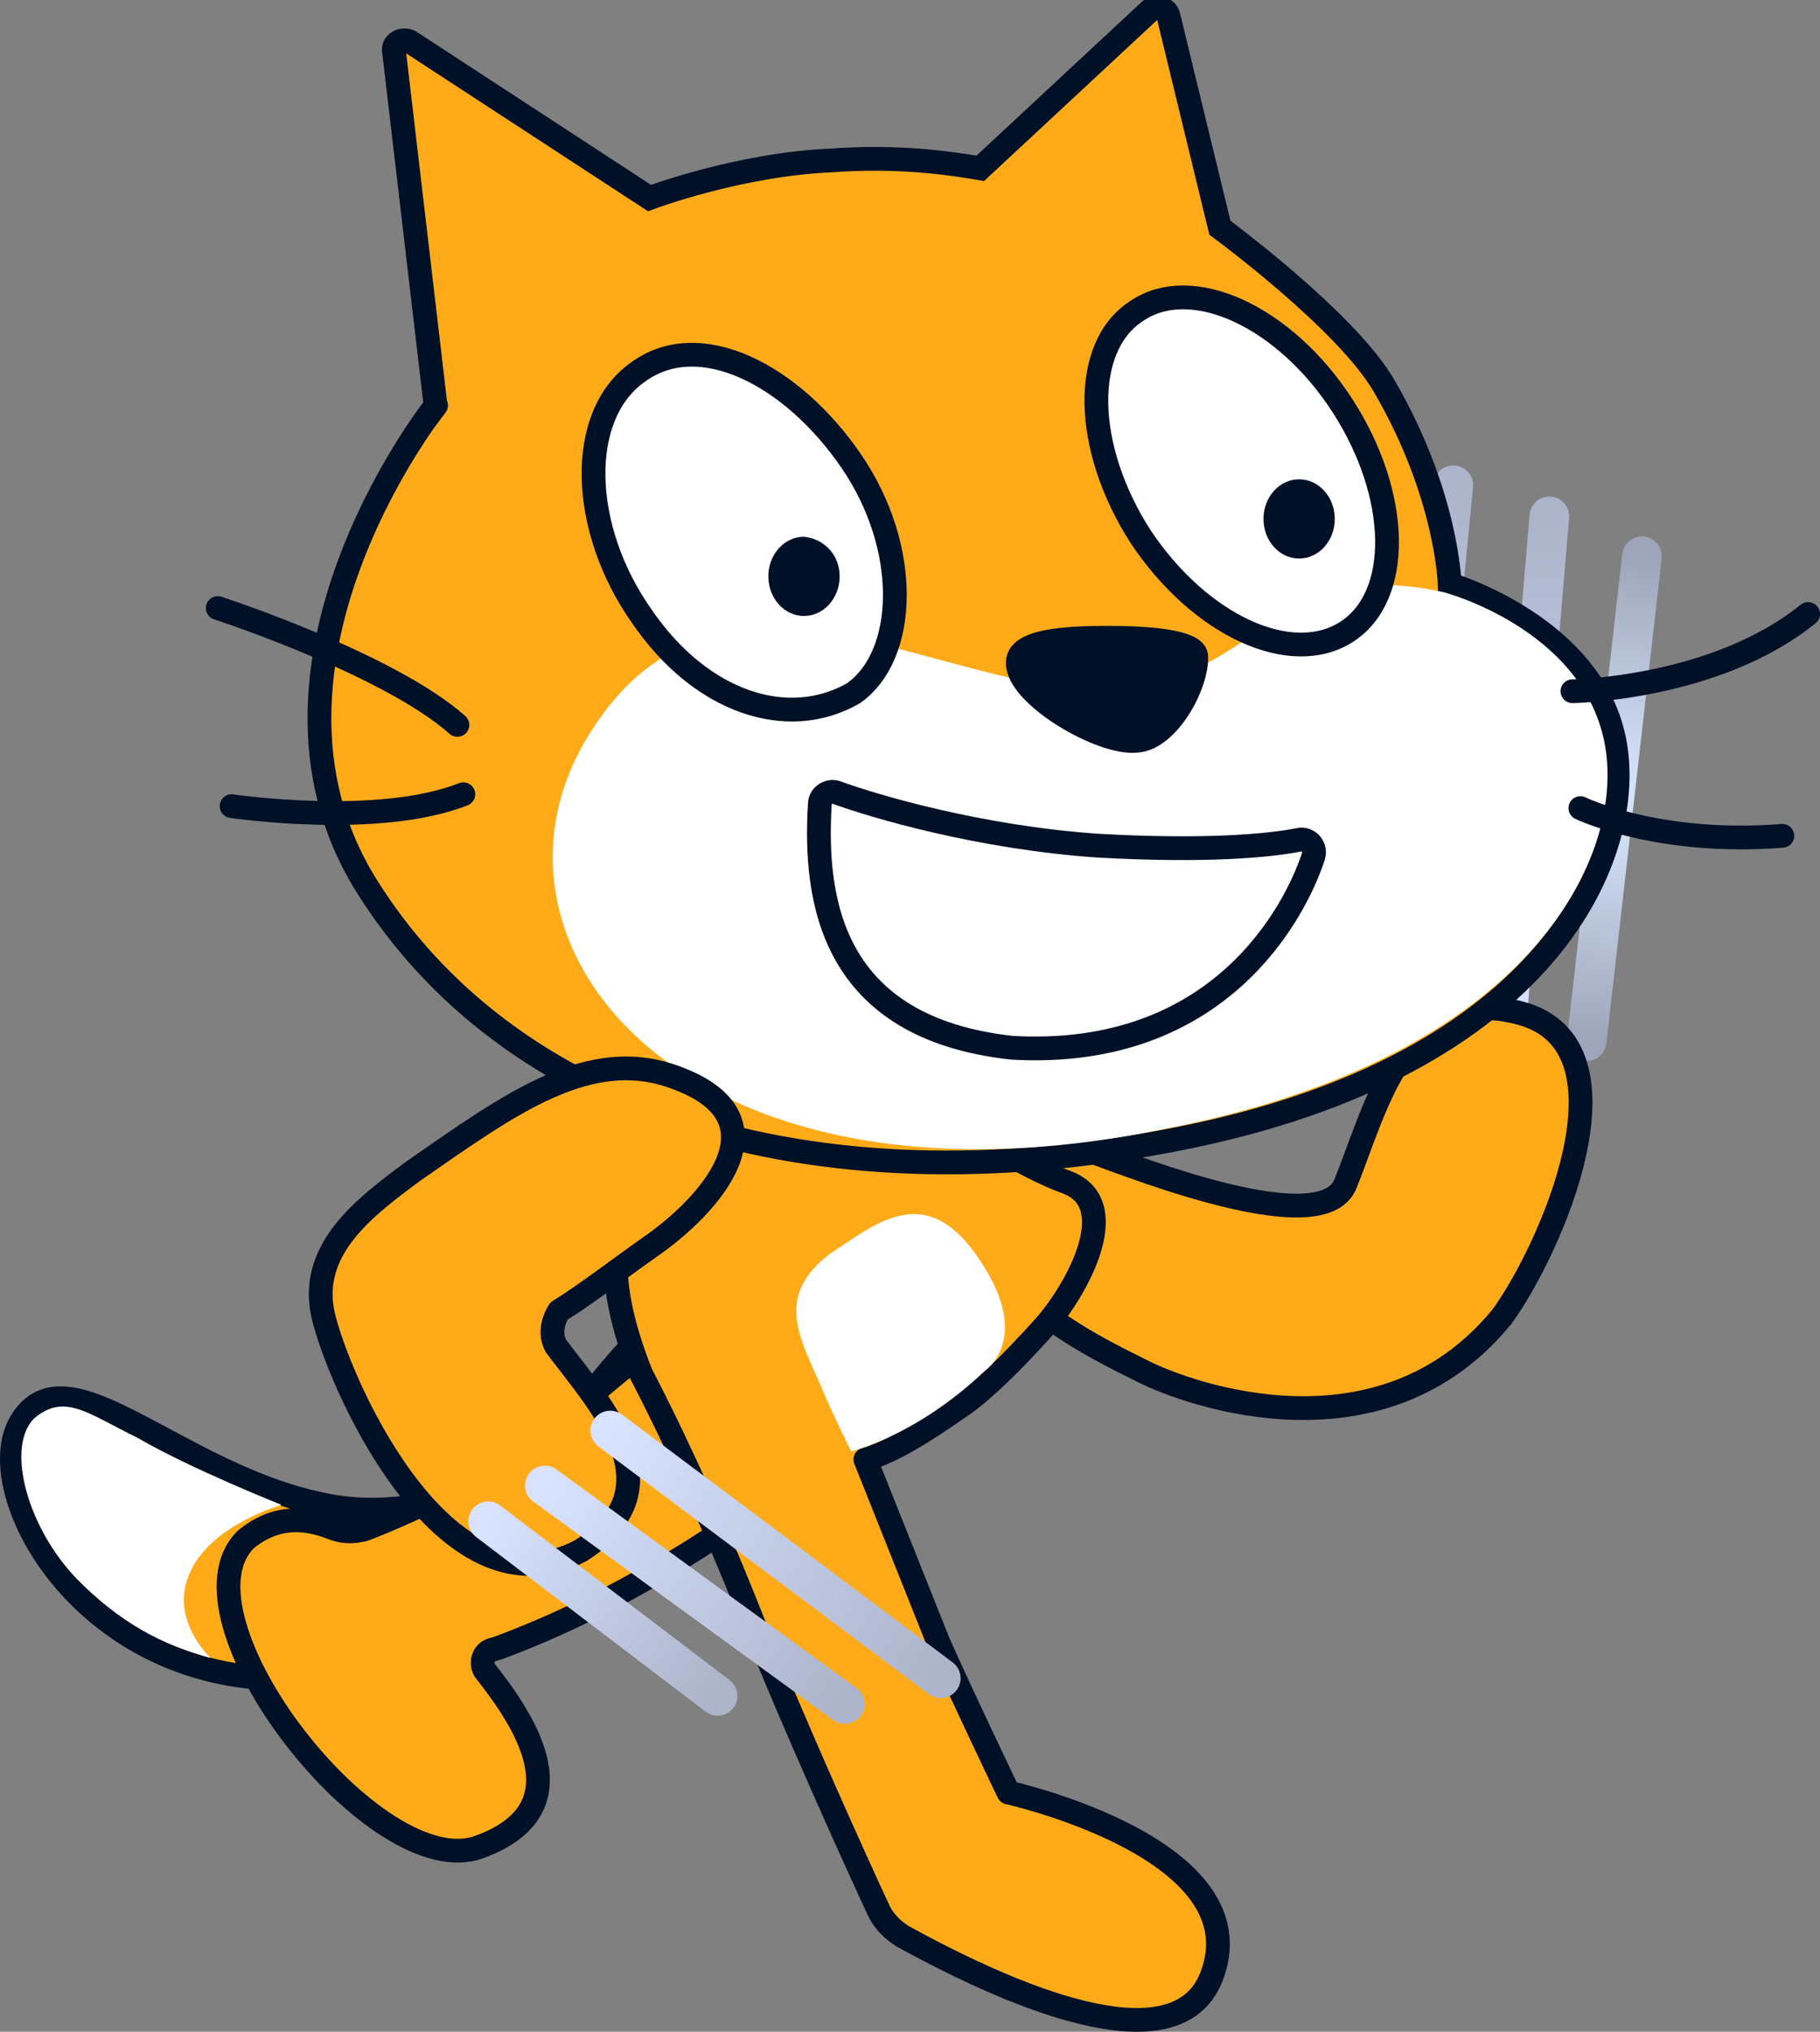 <svg version="1.1" xmlns="http://www.w3.org/2000/svg" xmlns:xlink="http://www.w3.org/1999/xlink" width="91.895" height="102.58" viewBox="0,0,91.895,102.58"><rect x="0" y="0" width="91.895" height="102.58" fill="#808080" stroke="none"/><defs><linearGradient x1="272.576" y1="156.587" x2="272.902" y2="182.549" gradientUnits="userSpaceOnUse" id="color-1"><stop offset="0" stop-color="#abb4c9"/><stop offset="1" stop-color="#d9e2ff"/></linearGradient><radialGradient cx="277.114" cy="170.826" r="12.267" gradientUnits="userSpaceOnUse" id="color-2"><stop offset="0" stop-color="#dae9ff"/><stop offset="1" stop-color="#9ea5ba"/></radialGradient><linearGradient x1="267.68" y1="154.998" x2="267.68" y2="181.889" gradientUnits="userSpaceOnUse" id="color-3"><stop offset="0" stop-color="#abb4c9"/><stop offset="1" stop-color="#d9e2ff"/></linearGradient><linearGradient x1="243.63" y1="214.373" x2="225.894" y2="203.585" gradientUnits="userSpaceOnUse" id="color-4"><stop offset="0" stop-color="#abb4c9"/><stop offset="1" stop-color="#d9e2ff"/></linearGradient><linearGradient x1="238.719" y1="215.753" x2="222.657" y2="206.28" gradientUnits="userSpaceOnUse" id="color-5"><stop offset="0" stop-color="#abb4c9"/><stop offset="1" stop-color="#d9e2ff"/></linearGradient><linearGradient x1="232.209" y1="215.526" x2="219.884" y2="207.904" gradientUnits="userSpaceOnUse" id="color-6"><stop offset="0" stop-color="#abb4c9"/><stop offset="1" stop-color="#d9e2ff"/></linearGradient></defs><g transform="translate(-195.605,-130.501)"><g data-paper-data="{&quot;isPaintingLayer&quot;:true}" stroke-miterlimit="10" stroke-dasharray="" stroke-dashoffset="0" style="mix-blend-mode: normal"><path d="M271.643,182.565l2.191,-25.994" fill="none" fill-rule="nonzero" stroke="url(#color-1)" stroke-width="2" stroke-linecap="round" stroke-linejoin="miter"/><path d="M275.719,183.068l2.792,-24.483" fill="none" fill-rule="nonzero" stroke="url(#color-2)" stroke-width="2" stroke-linecap="round" stroke-linejoin="miter"/><path d="M266.377,181.889l2.608,-26.891" fill="none" fill-rule="nonzero" stroke="url(#color-3)" stroke-width="2" stroke-linecap="round" stroke-linejoin="miter"/><g fill-rule="evenodd"><path d="M228.155,198.084c0.894,-0.041 2.817,-0.083 2.377,4.056c-0.439,4.138 -6.123,8.112 -6.822,8.502c-2.658,1.598 -5.977,3.45 -10.327,4.273c-12.603,2.452 -19.073,-8.939 -16.691,-12.673c2.295,-3.685 7.727,2.56 14.917,4.158c3.168,0.752 6.09,0.037 8.429,-0.696c3.261,-1.133 7.086,-7.618 8.115,-7.62z" fill="#ffab19" stroke="#001026" stroke-width="1.2" stroke-linecap="round" stroke-linejoin="round"/><path d="M202.552,203.095c2.713,1.578 7.272,3.386 7.272,3.386c0,0 -3.67,1.017 -4.675,3.525c-0.851,1.964 0.57,3.69 1.086,4.204c-1.769,-0.502 -4.043,-1.294 -6.622,-3.863c-2.579,-2.569 -3.752,-6.724 -2.298,-8.223c1.552,-1.324 2.719,-0.258 5.237,0.971z" fill="#ffffff" stroke="none" stroke-width="1" stroke-linecap="butt" stroke-linejoin="miter"/></g><path d="M236.294,204.8c-1.738,1.288 -7.711,5.992 -15.476,8.883l-0.395,0.12c-0.395,0.12 -0.569,0.629 -0.35,1.019c1.818,2.312 5.153,6.952 -0.255,8.924c-5.209,1.962 -15.799,-11.627 -11.789,-15.532c1.828,-1.493 3.561,-0.879 4.479,-0.524c0.509,0.175 1.009,0.15 1.503,0.025c1.179,-0.459 3.336,-1.368 4.989,-2.352c4.185,-2.412 5.139,-3.36 7.062,-4.958c1.923,-1.598 6.333,-5.523 10.188,-2.511c3.331,2.537 1.682,5.623 0.044,6.906z" fill="#ffab19" fill-rule="evenodd" stroke="#001026" stroke-width="1.2" stroke-linecap="round" stroke-linejoin="round"/><path d="M250.462,188.567c0.796,0.17 11.827,4.884 13.077,1.7c1.533,-3.753 2.952,-10.291 8.922,-8.589c5.97,1.703 1.427,11.938 -1.016,15.293c-6.08,7.45 -15.803,3.93 -18.077,2.794c-2.275,-1.136 -6.198,-3.01 -7.678,-5.966c-1.48,-3.24 1.987,-5.97 4.773,-5.232z" fill="#ffab19" fill-rule="evenodd" stroke="#001026" stroke-width="1.2" stroke-linecap="round" stroke-linejoin="round"/><g fill-rule="evenodd"><path d="M242.98,213.411c1.081,2.453 3.542,7.592 3.542,7.592c0,0 12.771,2.835 10.249,9.305c-1.506,3.864 -7.845,2.204 -15.599,-2.052c-0.464,-0.303 -0.893,-0.696 -1.169,-1.233c-1.165,-2.489 -4.444,-9.759 -6.405,-14.685c-2.876,-7.308 -5.621,-12.464 -5.621,-12.464c-4.164,-10.478 2.802,-11.171 6.729,-14.524c3.515,-2.796 4.15,-1.686 8.721,1.525c2.653,1.657 4.212,2.638 6.077,3.33c2.78,1.083 0.6,5.182 -1.024,7.109c0,0 -2.46,2.827 -4.207,4.072c-2.136,1.498 -3.66,2.419 -4.973,2.802z" fill="#ffab19" stroke="#001026" stroke-width="1.2" stroke-linecap="round" stroke-linejoin="round"/><path d="M238.584,203.777c0,0 -0.827,-1.611 -1.633,-3.528c-1.033,-2.328 -2.172,-4.386 0.578,-6.461c2.338,-1.517 4.873,-3.788 7.6,0.417c2.631,3.954 0.175,5.525 0.175,5.525c-3.406,3.262 -6.72,4.047 -6.72,4.047z" fill="#ffffff" stroke="none" stroke-width="1" stroke-linecap="butt" stroke-linejoin="miter"/></g><g fill-rule="evenodd"><path d="M253.7,131c0.3,-0.2 0.8,-0.1 0.9,0.3l2.6,10.7c0,0 6.4,4.7 8.3,8c3.2,5.5 3.3,10 3.3,10c0,0 7.1,2.1 8.3,7.8c1.2,5.7 -3.2,16.5 -22,20.2c-18.8,3.7 -33.9,-1.4 -41,-12.8c-7.1,-11.4 4.1,-25 3.5,-24.2l-2.1,-17.9c-0.1,-0.4 0.4,-0.7 0.8,-0.5l12.1,7.9c0,0 4.5,-1.7 9.2,-1.9c2.8,-0.2 5.2,0 7.5,0.4z" fill="#ffab19" stroke="#001026" stroke-width="1.2" stroke-linecap="butt" stroke-linejoin="miter"/><path d="M268.5,160.4c0,0 6.9,1.8 8.1,7.5c1.2,5.7 -3.6,16 -22.2,19.6c-24.2,5 -35.7,-9.4 -29,-20c6.7,-10.7 18.2,-1.6 26.6,-2.2c7.2,-0.5 8,-6.8 16.5,-4.9z" fill="#ffffff" stroke="none" stroke-width="1" stroke-linecap="butt" stroke-linejoin="miter"/><path d="M237,171.1c0,-0.4 0.4,-0.7 0.8,-0.6c1.9,0.7 7.3,2.3 13.3,2.7c5.4,0.3 8.6,0 10.1,-0.3c0.5,-0.1 0.9,0.4 0.7,0.9c-0.9,2.7 -4.7,10.2 -15.2,9.6c-9.1,-1 -10,-7.4 -9.7,-12.3z" fill="#ffffff" stroke="#001026" stroke-width="1.2" stroke-linecap="round" stroke-linejoin="round"/><path d="M286.9,161.5c-4.7,3.8 -11.9,3.9 -11.9,3.9" fill="none" stroke="#001026" stroke-width="1.2" stroke-linecap="round" stroke-linejoin="round"/><path d="M285.6,172.7c-6.3,0.5 -10.2,-1.4 -10.2,-1.4" fill="none" stroke="#001026" stroke-width="1.2" stroke-linecap="round" stroke-linejoin="round"/><path d="M251.6,162.7c2.1,0 4.3,0.2 4.4,0.9c0.1,1.4 -1.4,4.2 -3,4.3c-1.8,0.2 -6,-2.3 -6,-3.9c-0.1,-1.2 2.6,-1.3 4.6,-1.3z" fill="#001026" stroke="#001026" stroke-width="1.2" stroke-linecap="round" stroke-linejoin="round"/><path d="M206.6,161.2c0,0 8.6,2.8 12.1,5.9" fill="none" stroke="#001026" stroke-width="1.2" stroke-linecap="round" stroke-linejoin="round"/><path d="M219,170.6c-4.3,1.7 -11.7,0.6 -11.7,0.6" fill="none" stroke="#001026" stroke-width="1.2" stroke-linecap="round" stroke-linejoin="round"/><g><path d="M263.4,151c2.9,4.5 3,9.6 0.2,11.4c-2.8,1.8 -7.4,-0.3 -10.4,-4.8c-2.9,-4.5 -3,-9.6 -0.2,-11.4c2.8,-1.9 7.5,0.3 10.4,4.8z" fill="#ffffff" stroke="#001026" stroke-width="1.2" stroke-linecap="round" stroke-linejoin="round"/><path d="M263,156.7c0,1.1 -0.8,2 -1.8,2c-1,0 -1.8,-0.9 -1.8,-2c0,-1.1 0.8,-2 1.8,-2c1,0 1.8,0.9 1.8,2" fill="#001026" stroke="none" stroke-width="1" stroke-linecap="butt" stroke-linejoin="miter"/></g><g><path d="M238.6,153.8c3,4.4 2.8,9.8 0.1,11.7c-3.3,1.9 -7.7,0.5 -10.7,-3.9c-3.1,-4.4 -3.3,-10.1 -0.2,-12.3c3.1,-2.3 7.8,0.1 10.8,4.5z" fill="#ffffff" stroke="#001026" stroke-width="1.2" stroke-linecap="round" stroke-linejoin="round"/><path d="M238,159.6c0,1.1 -0.8,2 -1.8,2c-1,0 -1.8,-0.9 -1.8,-2c0,-1.1 0.8,-2 1.8,-2c1,0.1 1.8,0.9 1.8,2" fill="#001026" stroke="none" stroke-width="1" stroke-linecap="butt" stroke-linejoin="miter"/></g></g><path d="M223.687,198.474c2.399,3.173 6.124,7.154 1.261,10.304c-6.659,3.564 -11.925,-7.709 -12.969,-11.639c-0.941,-3.482 2.005,-5.662 4.498,-7.515c4.868,-3.373 8.947,-6.426 13.384,-4.668c5.548,2.115 1.443,6.508 -1.387,8.467c-1.698,1.198 -3.399,2.507 -4.642,3.266c-0.346,0.552 -0.47,1.22 -0.145,1.785z" fill="#ffab19" fill-rule="evenodd" stroke="#001026" stroke-width="1.2" stroke-linecap="round" stroke-linejoin="round"/><path d="M243.107,215.233l-16.69,-12.508" fill="none" fill-rule="nonzero" stroke="url(#color-4)" stroke-width="2" stroke-linecap="round" stroke-linejoin="miter"/><path d="M223.116,205.501l15.144,11.031" fill="none" fill-rule="nonzero" stroke="url(#color-5)" stroke-width="2" stroke-linecap="round" stroke-linejoin="miter"/><path d="M220.254,207.307l11.586,8.817" fill="none" fill-rule="nonzero" stroke="url(#color-6)" stroke-width="2" stroke-linecap="round" stroke-linejoin="miter"/></g></g></svg>